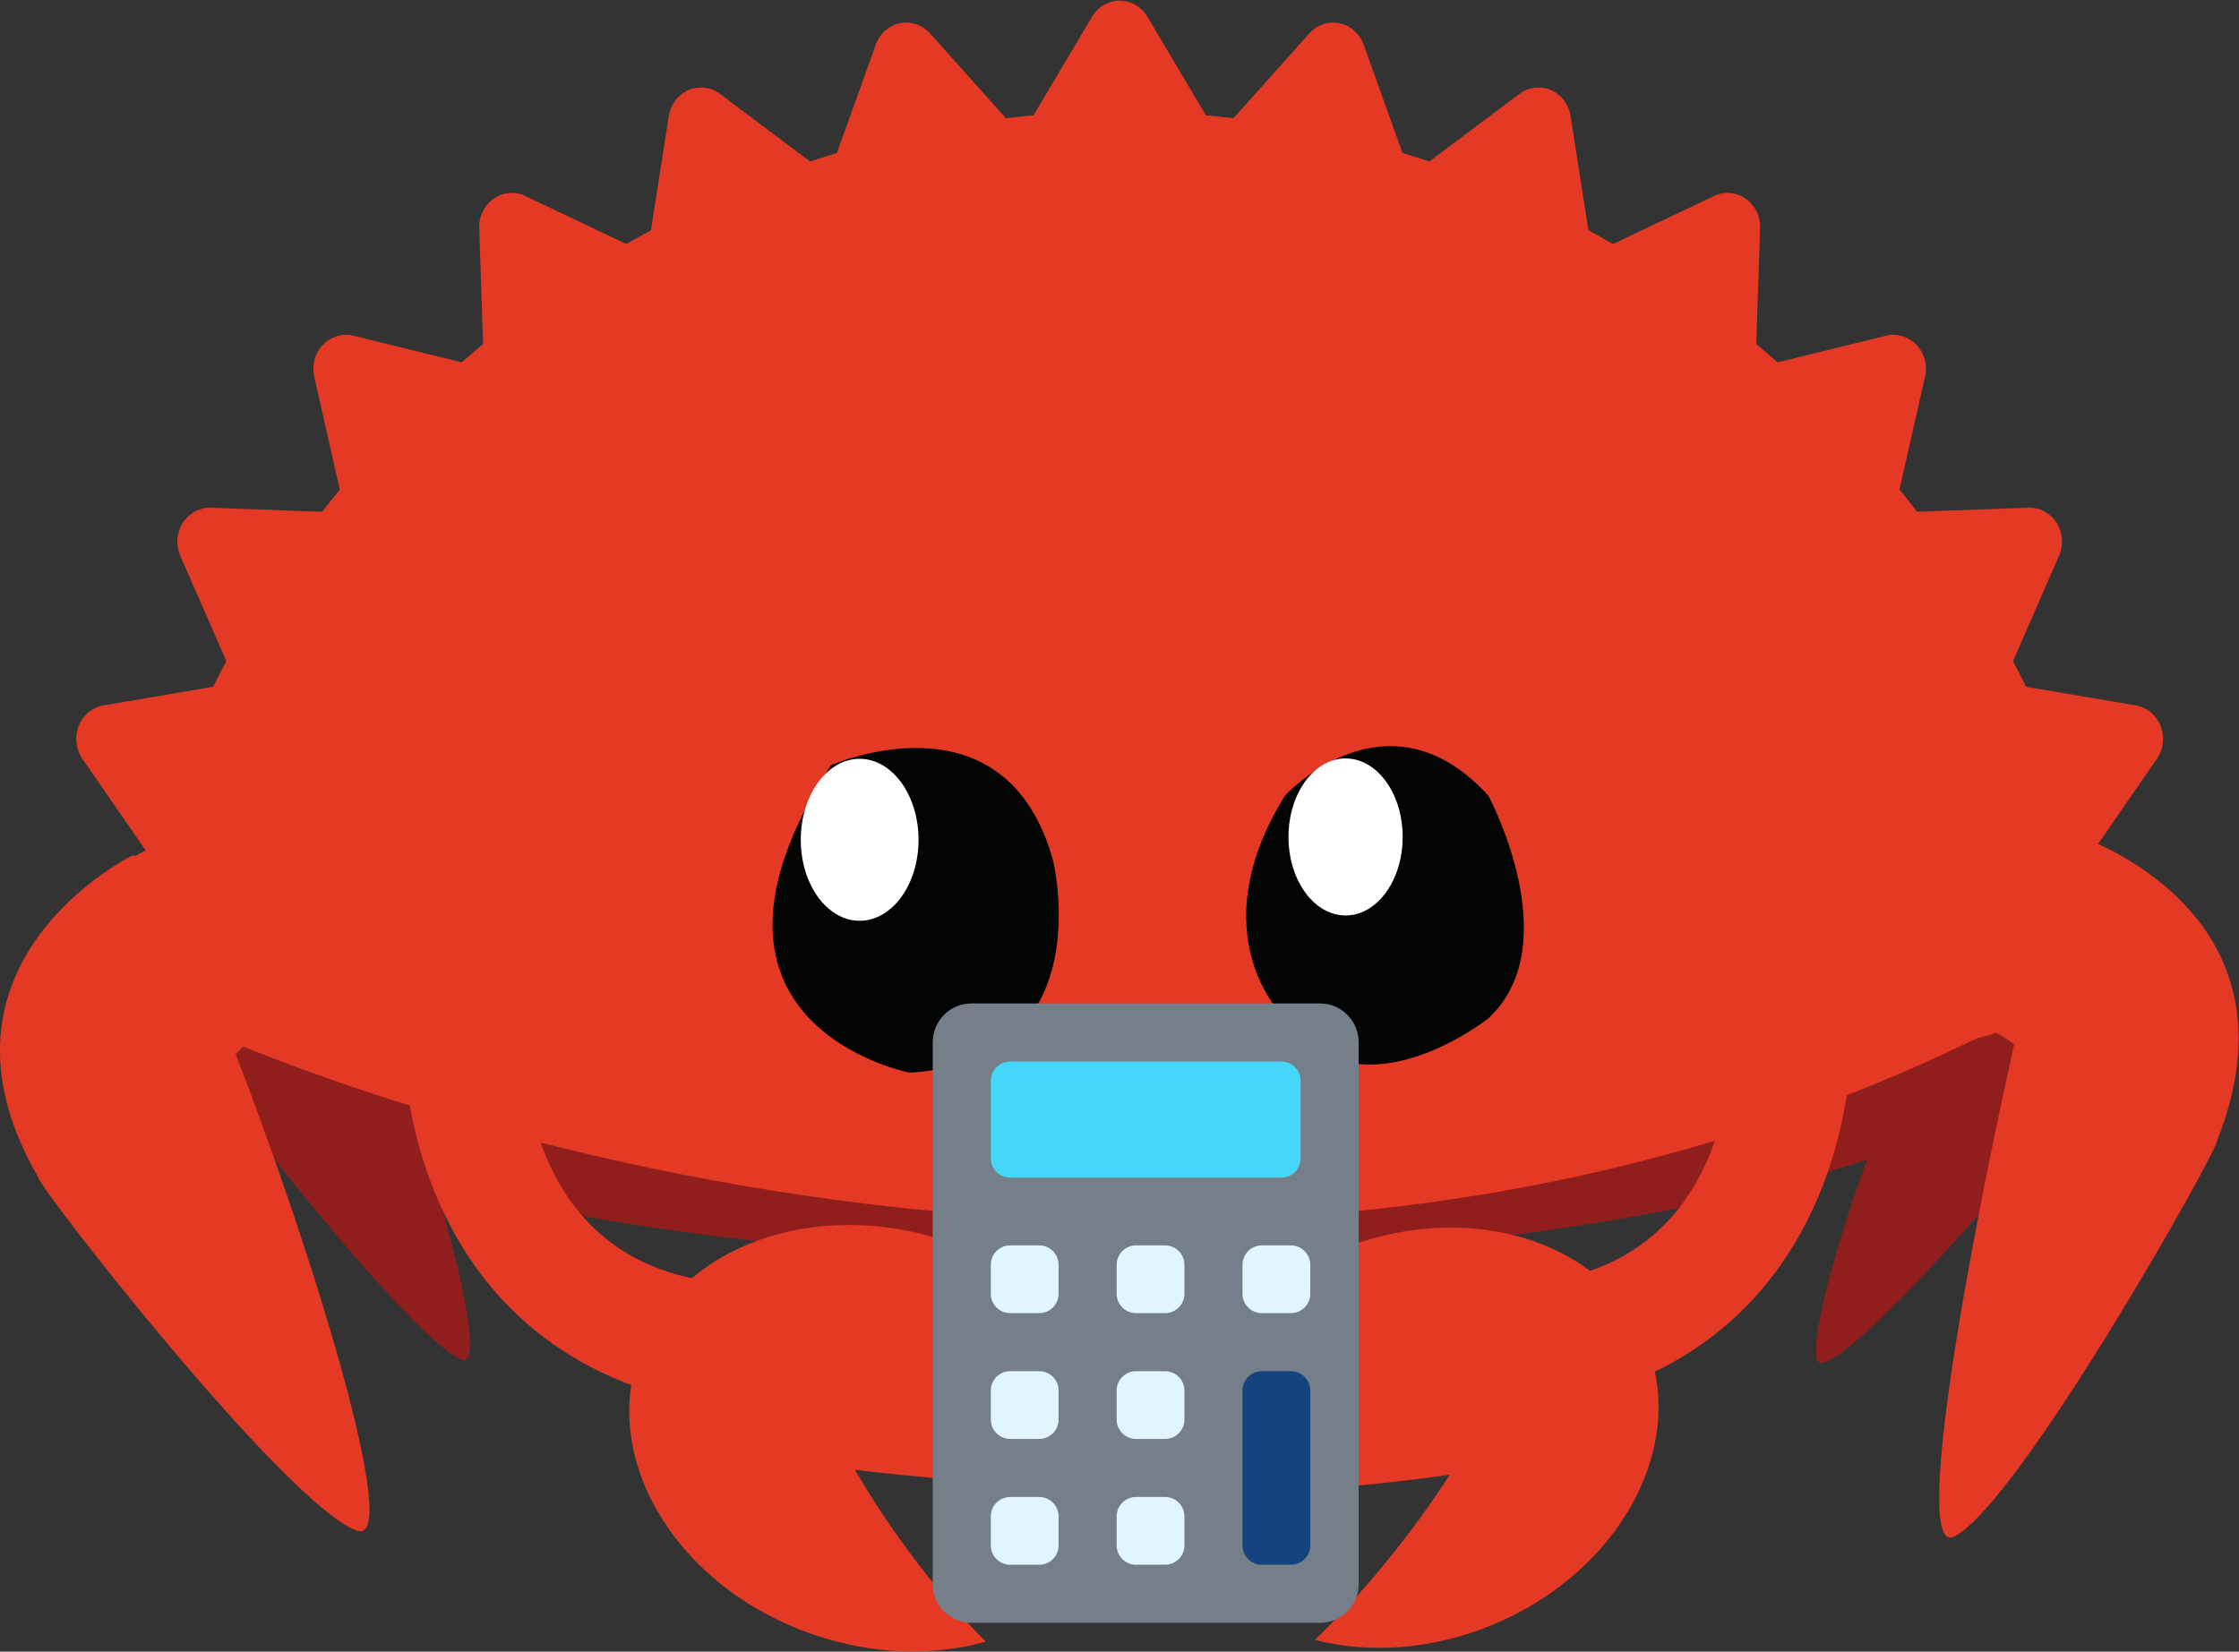 <?xml version="1.0" encoding="UTF-8" standalone="no"?>
<svg
   width="100%"
   height="100%"
   viewBox="0 0 4417 3259"
   version="1.1"
   xml:space="preserve"
   style="fill-rule:evenodd;clip-rule:evenodd;stroke-linejoin:round;stroke-miterlimit:1.414;"
   id="svg34"
   sodipodi:docname="cuddlyferris.svg"
   inkscape:version="1.2.2 (732a01da63, 2022-12-09)"
   xmlns:inkscape="http://www.inkscape.org/namespaces/inkscape"
   xmlns:sodipodi="http://sodipodi.sourceforge.net/DTD/sodipodi-0.dtd"
   xmlns="http://www.w3.org/2000/svg"
   xmlns:svg="http://www.w3.org/2000/svg"><rect x="0" y="0" width="4417" height="3259" fill="#333333" stroke="none"/><defs
   id="defs38" /><sodipodi:namedview
   id="namedview36"
   pagecolor="#ffffff"
   bordercolor="#000000"
   borderopacity="0.25"
   inkscape:showpageshadow="2"
   inkscape:pageopacity="0.0"
   inkscape:pagecheckerboard="0"
   inkscape:deskcolor="#d1d1d1"
   showgrid="false"
   showguides="false"
   inkscape:zoom="0.2896594"
   inkscape:cx="2278.5381"
   inkscape:cy="1584.6197"
   inkscape:window-width="2240"
   inkscape:window-height="1360"
   inkscape:window-x="-12"
   inkscape:window-y="-12"
   inkscape:window-maximized="1"
   inkscape:current-layer="svg34"><inkscape:grid
     type="xygrid"
     id="grid365" /></sodipodi:namedview>
    <g
   transform="matrix(4.167,0,0,4.167,0.001,0)"
   id="g32">
        <path
   d="m 525.403,293.05 c -131.633,0 -251.228,15.825 -339.77,41.615 v 220.298 c 88.542,25.79 208.137,41.614 339.77,41.614 150.657,0 285.535,-20.729 376.134,-53.402 V 346.457 C 810.938,313.781 676.06,293.05 525.403,293.05 Z"
   style="fill:#8f1e1c;fill-rule:nonzero"
   id="path2" />
        <path
   d="m 907.423,492.442 c -3.857,-10.663 -4.629,-24.154 -1.361,-37.162 5.85,-23.289 22.421,-36.198 37.013,-28.833 3.618,1.827 6.774,4.731 9.387,8.418 0.239,-0.001 0.478,0 0.715,0.016 0,0 44.552,53.106 3.313,116.003 -0.895,3.569 -76.534,91.718 -94.043,94.524 -11.46,1.836 14.891,-89.998 44.976,-152.966 z"
   style="fill:#8f1e1c;fill-rule:nonzero"
   id="path4" />
        <path
   d="m 176.479,482.021 c 5.3,-9.63 7.158,-22.788 4.217,-36.425 -5.266,-24.416 -23.91,-41.11 -41.642,-37.285 -4.398,0.948 -8.325,3.072 -11.666,6.098 -0.282,-0.058 -0.564,-0.113 -0.845,-0.153 0,0 -56.292,41.952 -12.057,113.924 0.805,3.741 83.851,108.838 104.311,115.763 13.391,4.532 -11.247,-92.525 -42.318,-161.922 z"
   style="fill:#8f1e1c;fill-rule:nonzero"
   id="path6" />
        <path
   d="m 97.467,488.066 0.007,0.015 c 0.185,0.145 0.357,0.276 -0.007,-0.015 z"
   style="fill:#e33a25;fill-rule:nonzero"
   id="path8" />
        <path
   d="m 993.119,412.903 c -0.88,-3.064 -1.756,-6.126 -2.662,-9.162 l 30.683,-44.451 c 3.13,-4.522 3.77,-10.398 1.73,-15.555 -2.04,-5.13 -6.49,-8.81 -11.76,-9.71 l -51.886,-8.805 c -2.008,-4.102 -4.116,-8.142 -6.23,-12.15 l 21.797,-49.903 c 2.243,-5.087 1.769,-10.995 -1.203,-15.608 -2.961,-4.636 -7.99,-7.344 -13.349,-7.133 l -52.656,1.913 c -2.727,-3.55 -5.496,-7.068 -8.322,-10.521 l 12.101,-53.49 c 1.225,-5.433 -0.322,-11.118 -4.103,-15.064 -3.762,-3.932 -9.229,-5.559 -14.426,-4.283 l -51.289,12.608 c -3.321,-2.935 -6.699,-5.833 -10.114,-8.673 l 1.848,-54.914 c 0.198,-5.559 -2.393,-10.841 -6.844,-13.925 -4.446,-3.104 -10.093,-3.573 -14.956,-1.266 l -47.847,22.747 c -3.854,-2.21 -7.728,-4.4 -11.644,-6.517 l -8.455,-54.115 c -0.857,-5.482 -4.385,-10.138 -9.326,-12.265 -4.923,-2.138 -10.568,-1.448 -14.891,1.808 l -42.659,32.007 c -4.2,-1.396 -8.419,-2.733 -12.692,-4.011 L 645.578,21.148 c -1.87,-5.229 -6.181,-9.071 -11.438,-10.151 -5.239,-1.071 -10.63,0.743 -14.263,4.802 L 583.97,55.971 c -4.342,-0.5 -8.685,-0.956 -13.043,-1.332 L 543.204,7.926 c -2.81,-4.732 -7.77,-7.612 -13.116,-7.612 -5.334,0 -10.304,2.88 -13.09,7.612 l -27.733,46.713 c -4.358,0.376 -8.722,0.832 -13.056,1.332 l -35.91,-40.172 c -3.636,-4.059 -9.047,-5.873 -14.268,-4.802 -5.255,1.092 -9.573,4.922 -11.433,10.151 l -18.402,51.317 c -4.26,1.278 -8.481,2.627 -12.691,4.011 L 340.861,44.469 c -4.336,-3.266 -9.98,-3.955 -14.916,-1.808 -4.919,2.127 -8.461,6.783 -9.313,12.265 l -8.461,54.115 c -3.914,2.117 -7.789,4.294 -11.653,6.517 L 248.676,92.811 c -4.858,-2.315 -10.529,-1.838 -14.954,1.266 -4.445,3.084 -7.042,8.366 -6.84,13.925 l 1.835,54.914 c -3.405,2.84 -6.774,5.738 -10.112,8.673 l -51.279,-12.608 c -5.211,-1.265 -10.67,0.351 -14.441,4.283 -3.795,3.946 -5.332,9.631 -4.113,15.064 l 12.079,53.49 c -2.802,3.467 -5.575,6.971 -8.293,10.521 l -52.655,-1.913 c -5.315,-0.157 -10.387,2.497 -13.356,7.133 -2.975,4.613 -3.425,10.521 -1.211,15.608 l 21.814,49.903 c -2.119,4.008 -4.224,8.048 -6.249,12.15 l -51.883,8.805 c -5.271,0.888 -9.714,4.566 -11.764,9.71 -2.037,5.157 -1.376,11.033 1.735,15.555 l 30.69,44.451 c -0.237,0.784 -0.455,1.576 -0.69,2.364 l -16.863,17.912 45.341,64.049 c 0,0 435.152,200.732 838.797,3.396 46.108,-8.273 56.855,-78.559 56.855,-78.559 z"
   style="fill:#e43a25;fill-rule:nonzero"
   id="path10" />
        <path
   d="m 608.303,376.759 c 0,0 48.157,-52.729 96.315,0 0,0 37.84,70.312 0,105.463 0,0 -61.917,49.217 -96.315,0 0,0 -41.279,-38.672 0,-105.463 z"
   style="fill:#030404;fill-rule:nonzero"
   id="path12" />
        <path
   d="m 664.057,396.32 c 0,20.533 -12.103,37.179 -27.03,37.179 -14.924,0 -27.027,-16.646 -27.027,-37.179 0,-20.532 12.103,-37.18 27.027,-37.18 14.927,0 27.03,16.648 27.03,37.18 z"
   style="fill:#ffffff;fill-rule:nonzero"
   id="path14" />
        <path
   d="m 393.365,362.361 c 0,0 82.608,-36.576 105.154,45.062 0,0 23.618,95.154 -67.837,100.525 0,0 -116.622,-22.462 -37.317,-145.587 z"
   style="fill:#030404;fill-rule:nonzero"
   id="path16" />
        <path
   d="m 434.855,397.668 c 0,21.173 -12.48,38.346 -27.877,38.346 -15.391,0 -27.874,-17.173 -27.874,-38.346 0,-21.178 12.483,-38.346 27.874,-38.346 15.397,0 27.877,17.168 27.877,38.346 z"
   style="fill:#ffffff;fill-rule:nonzero"
   id="path18" />
        <path
   d="m 111.602,499.216 c 10.967,-12.463 37.611,-27.557 35.57,-46.282 -3.653,-33.527 -31.456,-57.999 -62.099,-54.659 -7.6,0.828 -14.658,3.292 -20.924,7.036 -0.462,-0.107 -0.925,-0.211 -1.388,-0.294 0,0 -103.631,50.873 -44.564,152.657 0.557,5.137 117.848,155.668 150.788,167.131 21.559,7.502 -19.911,-128.64 -57.383,-225.589 z"
   style="fill:#e43a25;fill-rule:nonzero"
   id="path20" />
        <path
   d="m 953.549,494.673 c -12.693,-10.7 -46.162,-20.418 -46.92,-39.238 -1.356,-33.698 22.512,-62.021 53.312,-63.26 7.638,-0.308 14.984,1.083 21.735,3.857 0.442,-0.174 0.884,-0.346 1.329,-0.497 0,0 110.025,34.951 66.695,144.366 0.21,5.163 -93.468,171.416 -124.345,187.635 -20.209,10.615 5.506,-131.431 28.194,-232.863 z"
   style="fill:#e43a25;fill-rule:nonzero"
   id="path22" />
        <path
   d="m 191.142,495.558 c 0,0 -1.383,137.296 133.166,167.932 l 28.054,-56.363 c 0,0 -97.495,9.431 -104.995,-111.569 z"
   style="fill:#e43a25;fill-rule:nonzero"
   id="path24" />
        <path
   d="m 876.362,495.558 c 0,0 1.382,137.296 -133.167,167.932 l -28.054,-56.363 c 0,0 97.495,9.431 104.995,-111.569 z"
   style="fill:#e43a25;fill-rule:nonzero"
   id="path26" />
        <path
   d="m 779.167,635.591 c -20.25,-48.942 -85.595,-68.373 -145.951,-43.4 -53.126,21.981 -84.637,71.032 -77.624,115.845 41.946,-0.652 86.94,-3.371 130.736,-9.718 0,0 -25.837,41.763 -63.857,78.211 25.566,6.599 55.383,4.768 84.076,-7.104 60.357,-24.973 92.87,-84.893 72.62,-133.834 z"
   style="fill:#e43a25;fill-rule:nonzero"
   id="path28" />
        <path
   d="m 404.746,695.984 c 0,0 55.203,7.295 130.67,9.156 6.61,-47.511 -29.38,-97.792 -86.801,-117.243 -63.438,-21.488 -128.989,2.792 -146.414,54.232 -17.425,51.44 19.876,110.56 83.314,132.049 28.121,9.526 56.653,10.049 81.229,3.207 -36.911,-36.505 -61.998,-81.401 -61.998,-81.401 z"
   style="fill:#e43a25;fill-rule:nonzero"
   id="path30" />
    </g>
<g
   id="g363"
   transform="matrix(1.364,0,0,1.364,1561.818,1892.727)"><path
     d="M 764,960 H 260 c -30.93,0 -56,-25.07 -56,-56 V 120 c 0,-30.93 25.07,-56 56,-56 h 504 c 30.93,0 56,25.07 56,56 v 784 c 0,30.93 -25.07,56 -56,56 z"
     fill="#757f89"
     p-id="5779"
     data-spm-anchor-id="a313x.7781069.0.i3"
     class=""
     id="path345" /><path
     d="M 708,316 H 316 c -15.46,0 -28,-12.54 -28,-28 V 176 c 0,-15.46 12.54,-28 28,-28 h 392 c 15.46,0 28,12.54 28,28 v 112 c 0,15.46 -12.54,28 -28,28 z"
     fill="#45d7f9"
     p-id="5780"
     data-spm-anchor-id="a313x.7781069.0.i6"
     class=""
     id="path347" /><path
     d="m 358,876 h -42 c -15.46,0 -28,-12.54 -28,-28 v -42 c 0,-15.46 12.54,-28 28,-28 h 42 c 15.46,0 28,12.54 28,28 v 42 c 0,15.46 -12.54,28 -28,28 z m 182,0 h -42 c -15.46,0 -28,-12.54 -28,-28 v -42 c 0,-15.46 12.54,-28 28,-28 h 42 c 15.46,0 28,12.54 28,28 v 42 c 0,15.46 -12.54,28 -28,28 z M 358,694 h -42 c -15.46,0 -28,-12.54 -28,-28 v -42 c 0,-15.46 12.54,-28 28,-28 h 42 c 15.46,0 28,12.54 28,28 v 42 c 0,15.46 -12.54,28 -28,28 z m 182,0 h -42 c -15.46,0 -28,-12.54 -28,-28 v -42 c 0,-15.46 12.54,-28 28,-28 h 42 c 15.46,0 28,12.54 28,28 v 42 c 0,15.46 -12.54,28 -28,28 z M 358,512 h -42 c -15.46,0 -28,-12.54 -28,-28 v -42 c 0,-15.46 12.54,-28 28,-28 h 42 c 15.46,0 28,12.54 28,28 v 42 c 0,15.46 -12.54,28 -28,28 z m 182,0 h -42 c -15.46,0 -28,-12.54 -28,-28 v -42 c 0,-15.46 12.54,-28 28,-28 h 42 c 15.46,0 28,12.54 28,28 v 42 c 0,15.46 -12.54,28 -28,28 z m 182,0 h -42 c -15.46,0 -28,-12.54 -28,-28 v -42 c 0,-15.46 12.54,-28 28,-28 h 42 c 15.46,0 28,12.54 28,28 v 42 c 0,15.46 -12.54,28 -28,28 z"
     fill="#e1f5ff"
     p-id="5781"
     id="path349" /><path
     d="m 722,876 h -42 c -15.46,0 -28,-12.54 -28,-28 V 624 c 0,-15.46 12.54,-28 28,-28 h 42 c 15.46,0 28,12.54 28,28 v 224 c 0,15.46 -12.54,28 -28,28 z"
     fill="#144380"
     p-id="5782"
     data-spm-anchor-id="a313x.7781069.0.i8"
     class="selected"
     id="path351" /></g></svg>

